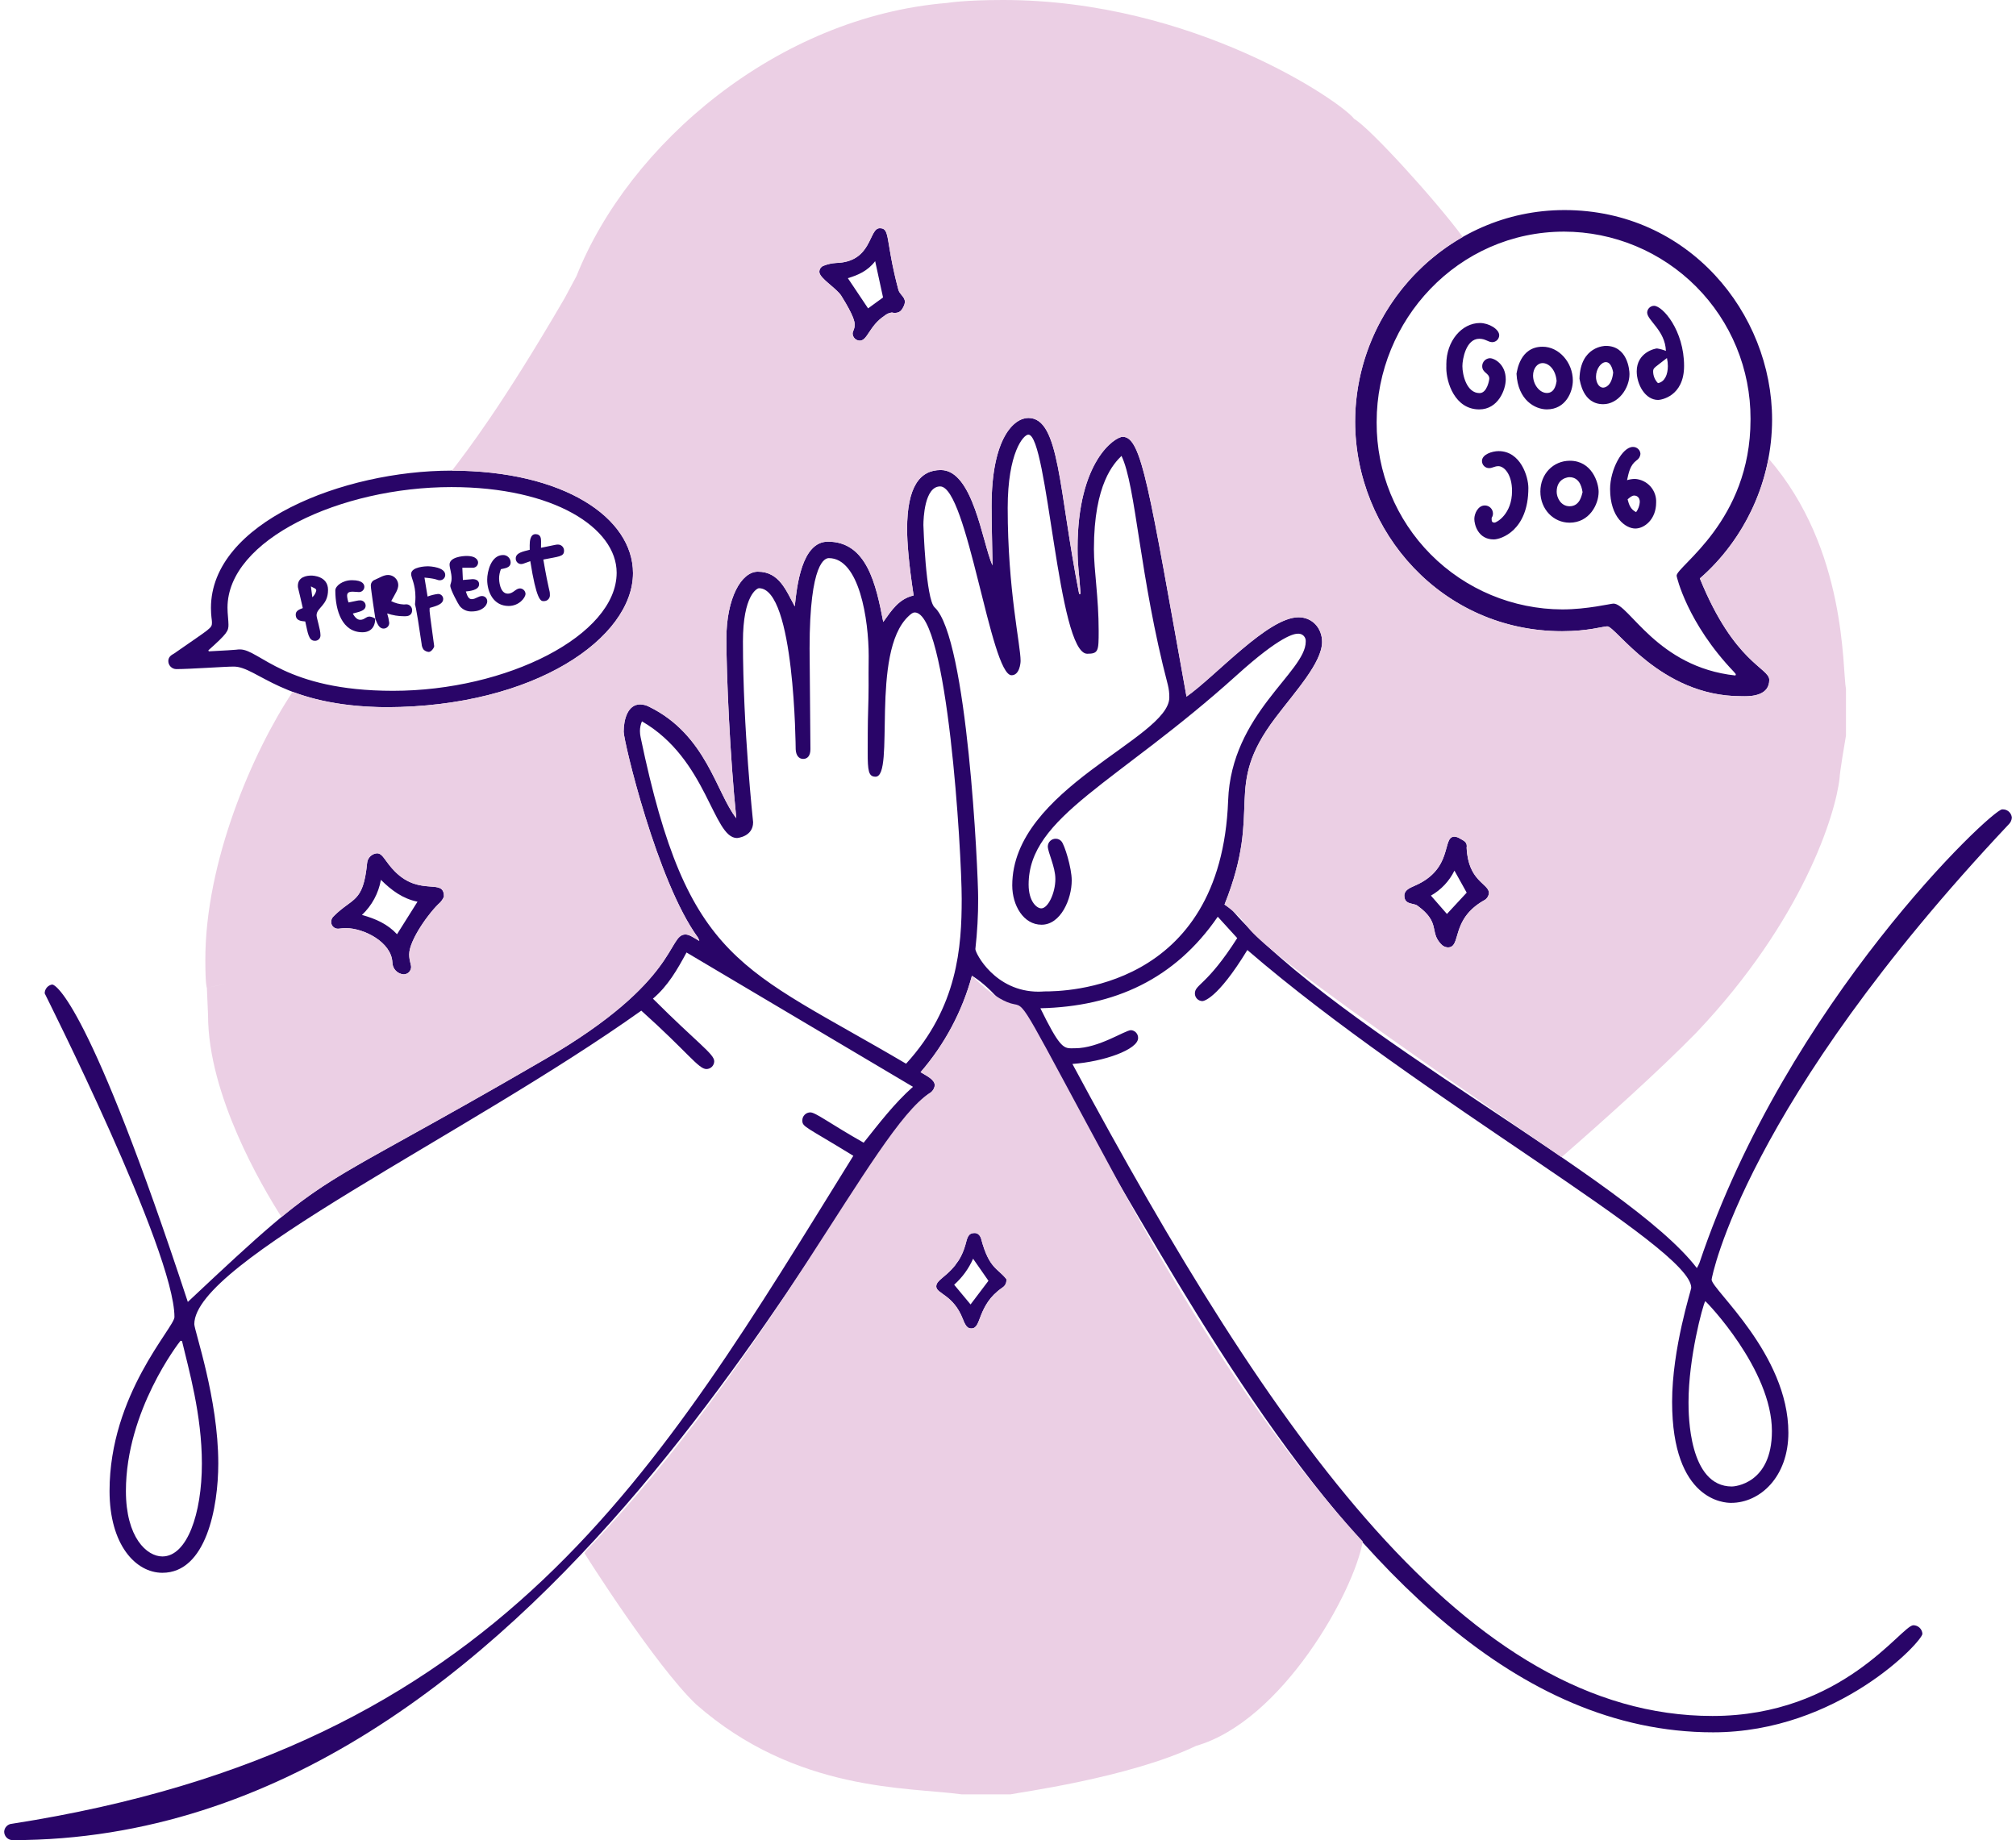 <svg width="241" height="220" viewBox="0 0 241 220" fill="none" xmlns="http://www.w3.org/2000/svg">
<g clip-path="url(#clip0_558_17924)">
<path d="M240.5 97.743C240.475 97.46 240.339 97.199 240.122 97.016C239.904 96.834 239.623 96.744 239.34 96.768C238.099 96.768 213.628 119.816 203.153 151.002C203.063 151.209 202.962 151.41 202.849 151.606C194.597 140.819 160.162 123.623 147.348 108.874C147.052 108.598 146.728 108.354 146.382 108.146C151.085 96.403 146.042 94.317 152.467 85.819C154.897 82.603 158.045 79.208 158.045 76.739C158.045 75.105 156.89 73.799 155.227 73.799C151.565 73.799 145.335 80.838 141.839 83.286C137.345 58.285 136.484 52.222 134.207 52.222C133.326 52.222 128.814 55.072 128.814 65.542C128.814 67.75 128.985 68.226 129.174 70.997L129.007 71.017C126.533 58.501 126.695 49.969 122.931 49.969C121.244 49.969 118.535 52.312 118.535 60.52C118.535 62.981 118.642 66.208 118.642 67.218V67.597C117.433 64.883 116.333 56.195 112.466 56.195C109.967 56.195 108.438 58.18 108.438 63.256C108.438 64.827 108.62 67.247 109.216 71.192C107.443 71.597 106.586 72.966 105.587 74.36C104.722 69.858 103.617 64.758 98.97 64.758C95.826 64.758 95.259 70.093 95.008 72.496C93.995 70.664 93.181 68.348 90.597 68.348C88.602 68.348 86.835 71.557 86.835 76.342C86.835 80.686 87.254 90.365 88.02 97.82C85.634 94.841 84.458 87.848 77.588 84.49C77.261 84.319 76.898 84.225 76.529 84.216C75.045 84.216 74.555 86.009 74.555 87.484C74.555 88.605 78.54 105.396 83.432 112.088C83.5 112.218 83.556 112.355 83.598 112.496C82.827 112.042 82.392 111.724 81.934 111.724C79.803 111.724 81.231 117.279 65.198 126.608C35.806 143.711 40.277 138.897 22.453 155.656C10.707 119.91 6.642 117.706 6.236 117.706C5.987 117.748 5.76 117.877 5.596 118.07C5.433 118.263 5.342 118.508 5.342 118.761C5.342 118.792 20.855 149.527 20.855 157.461C20.855 158.717 13.096 166.693 13.096 178.257C13.096 184.686 16.216 188.038 19.415 188.038C24.638 188.038 26.094 180.229 26.094 174.959C26.094 167.198 23.228 159.083 23.228 158.311C23.228 150.871 55.724 135.745 76.662 120.83C82.192 125.786 83.5 127.812 84.445 127.812C84.692 127.812 84.93 127.714 85.105 127.539C85.28 127.365 85.38 127.128 85.381 126.881C85.381 126.005 83.389 124.731 78.053 119.397C79.858 117.866 80.969 115.915 82.07 113.876L109.138 129.935C106.871 131.955 105.095 134.303 103.245 136.618C99.217 134.336 97.502 132.993 96.867 132.993C96.614 132.994 96.372 133.095 96.194 133.274C96.015 133.452 95.914 133.694 95.913 133.947C95.913 134.75 96.262 134.65 102.011 138.184C78.566 175.968 60.118 208.893 1.435 218.043C1.188 218.058 0.956 218.164 0.784 218.34C0.611 218.516 0.51 218.75 0.5 218.996C0.501 219.129 0.528 219.26 0.579 219.382C0.631 219.504 0.706 219.615 0.8 219.708C0.895 219.802 1.007 219.875 1.13 219.925C1.253 219.975 1.384 220.001 1.517 220H1.52C65.446 220 101.03 137.673 111.083 130.728C111.263 130.633 111.417 130.495 111.532 130.326C111.647 130.158 111.72 129.964 111.743 129.762C111.743 129.089 110.88 128.697 110.049 128.186C112.939 124.853 115.037 120.911 116.189 116.654C131.345 125.859 157.311 207.111 204.79 207.111C219.706 207.111 229.812 196.226 229.812 195.332C229.796 195.056 229.675 194.798 229.475 194.608C229.275 194.418 229.01 194.311 228.734 194.308C227.314 194.308 220.296 205.156 204.712 205.156C175.448 205.156 152.186 171.862 128.201 127.203C131.932 126.937 136.054 125.484 136.054 124.1C136.06 123.865 135.975 123.636 135.817 123.462C135.659 123.287 135.439 123.18 135.204 123.164C134.494 123.164 131.346 125.326 128.515 125.326C128.349 125.326 128.196 125.332 128.054 125.332C127.103 125.332 126.574 125.04 124.372 120.545C133.223 120.343 140.438 117.077 145.575 109.602L147.903 112.156C144.274 117.851 142.842 117.665 142.842 118.782C142.843 119.02 142.936 119.247 143.103 119.417C143.27 119.586 143.496 119.683 143.734 119.688C143.822 119.688 145.461 119.571 149.112 113.581C169.801 131.437 202.178 149.105 202.178 153.965C202.178 154.21 199.89 161.209 199.89 167.603C199.89 179.526 206.266 179.677 206.914 179.677H206.953C210.406 179.677 213.789 176.568 213.789 171.288C213.789 161.889 204.612 154.163 204.612 152.983C204.612 152.747 208.525 132.129 240.133 98.553C240.354 98.34 240.486 98.05 240.5 97.743ZM24.134 174.98C24.134 181.004 22.353 186.084 19.41 186.084C17.561 186.084 15.052 183.834 15.052 178.259C15.052 168.685 21.366 160.545 21.577 160.298L21.758 160.332C22.554 163.697 24.134 169.13 24.134 174.98ZM108.316 127.174C88.657 115.578 82.229 115.287 76.582 88.144C76.529 87.901 76.502 87.654 76.501 87.406C76.501 87.006 76.582 86.61 76.74 86.242C84.545 90.754 85.229 100.191 88.104 100.191C88.165 100.191 90.03 100.024 90.03 98.303C90.03 98.246 88.814 87.13 88.814 76.698C88.814 71.151 90.507 70.325 90.732 70.325C95.006 70.325 95.112 89.376 95.12 89.578C95.15 90.31 95.497 90.734 96.015 90.734C96.543 90.734 96.881 90.341 96.881 89.566C96.881 88.871 96.781 78.535 96.781 77.528C96.781 67.075 98.672 66.728 99.086 66.728C102.723 66.728 103.846 74.072 103.846 78.436C103.846 79.312 103.831 79.487 103.831 80.451C103.831 80.968 103.835 81.484 103.835 82.001C103.835 84.033 103.735 85.534 103.735 87.583C103.735 88.505 103.727 89.279 103.727 89.925C103.727 92.154 103.822 92.86 104.663 92.86C107.043 92.86 104.001 78.034 108.585 73.691C108.91 73.383 109.128 73.222 109.341 73.222C113.274 73.222 114.965 101.925 114.965 107.472C114.964 113.187 114.5 120.42 108.316 127.174H108.316ZM124.883 118.531H124.826C124.793 118.531 124.548 118.561 124.153 118.561C118.958 118.561 116.599 113.974 116.599 113.465C116.827 111.455 116.939 109.432 116.932 107.409C116.932 104.188 115.652 76.223 111.728 72.615C110.66 71.633 110.387 62.812 110.387 62.781C110.387 61.987 110.524 58.155 112.39 58.155C115.62 58.155 118.437 80.731 120.926 80.731C121.878 80.731 122.005 79.289 122.005 79.017C122.005 77.072 120.464 70.556 120.464 60.724C120.464 54.097 122.357 51.963 122.933 51.963C125.259 51.963 126.459 78.16 129.971 78.16C131.314 78.16 131.339 77.828 131.339 75.428C131.339 71.417 130.771 68.231 130.771 65.637C130.771 57.788 133.203 55.368 134.067 54.507C135.799 58.063 136.216 68.947 139.609 81.884C139.732 82.376 139.791 82.881 139.784 83.388C139.784 88.292 121.008 94.264 121.008 105.855C121.008 108.237 122.345 110.557 124.512 110.557C126.811 110.557 128.118 107.483 128.118 105.265C128.118 103.735 127.253 100.996 126.894 100.595C126.812 100.497 126.71 100.417 126.594 100.362C126.479 100.308 126.353 100.279 126.225 100.278C126.102 100.274 125.98 100.294 125.866 100.336C125.751 100.379 125.646 100.444 125.556 100.527C125.466 100.61 125.394 100.71 125.343 100.822C125.292 100.933 125.264 101.053 125.259 101.175V101.184C125.259 101.919 126.163 103.615 126.163 105.088C126.163 106.752 125.29 108.602 124.478 108.602C123.937 108.602 122.965 107.775 122.965 105.754C122.965 97.615 133.552 93.629 147.858 80.712C153.12 75.962 154.726 75.762 155.173 75.762C155.299 75.754 155.425 75.774 155.542 75.82C155.659 75.865 155.765 75.936 155.853 76.027C155.94 76.117 156.007 76.226 156.048 76.345C156.089 76.464 156.104 76.59 156.092 76.716C156.092 80.349 147.193 85.343 146.817 95.684C145.989 118.425 127.049 118.531 124.883 118.531ZM211.821 171.095C211.821 177.468 207.262 177.721 207.04 177.721C201.877 177.721 201.852 169.095 201.852 167.674V167.635C201.852 162.351 203.547 156.08 203.85 155.561C203.992 155.614 211.821 163.729 211.821 171.095Z" fill="#290568"/>
<path d="M203.206 69.157C205.913 66.788 208.083 63.87 209.572 60.597C211.061 57.324 211.835 53.772 211.842 50.177C211.842 37.438 201.843 25.115 187.019 25.115C173.035 25.115 161.997 36.809 161.997 50.384C161.997 63.602 172.419 75.466 186.736 75.466C189.832 75.466 191.67 74.885 192.136 74.885C193.182 74.885 198.479 83.236 208.116 83.236C208.213 83.236 208.371 83.242 208.568 83.242C209.555 83.242 211.506 83.092 211.506 81.283C211.505 79.83 207.325 79.3 203.206 69.157ZM207.461 80.761C198.063 79.752 194.751 72.165 192.88 72.165C192.565 72.165 189.726 72.86 186.765 72.86C180.857 72.839 175.2 70.474 171.037 66.285C166.875 62.096 164.548 56.427 164.569 50.524L164.57 50.428C164.57 38.331 174.264 27.693 186.991 27.693C189.924 27.7 192.826 28.285 195.532 29.413C198.238 30.541 200.696 32.19 202.764 34.267C204.832 36.344 206.47 38.807 207.586 41.517C208.701 44.226 209.271 47.128 209.264 50.058L209.263 50.18C209.263 62.316 200.427 67.68 200.427 68.834C200.427 68.94 201.695 74.486 207.277 80.321C207.361 80.408 207.431 80.507 207.508 80.6L207.461 80.761ZM53.952 56.268C41.054 56.268 25.218 62.48 25.218 72.682C25.218 73.633 25.338 74.124 25.338 74.392C25.338 75.142 25.271 75.018 20.81 78.134C20.663 78.236 20.12 78.438 20.12 79.027C20.12 79.28 20.218 79.523 20.395 79.704C20.571 79.885 20.811 79.99 21.064 79.996C22.747 79.996 26.851 79.694 27.936 79.694C30.792 79.694 33.755 84.456 46.198 84.552C64.021 84.502 75.67 76.214 75.67 68.518C75.67 61.906 67.409 56.268 53.952 56.268ZM46.981 82.591C34.068 82.591 31.029 77.643 28.696 77.643C28.154 77.643 29.202 77.659 24.959 77.874L24.907 77.753C27.194 75.716 27.312 75.427 27.312 74.687C27.312 74.179 27.196 73.381 27.196 72.653C27.196 64.507 40.737 58.234 53.961 58.234C66.226 58.234 73.717 63.132 73.717 68.473C73.718 75.947 60.597 82.591 46.981 82.591ZM47.245 104.228C45.995 102.988 45.794 102.02 45.065 102.02C44.762 102.043 44.476 102.174 44.26 102.388C44.044 102.602 43.912 102.886 43.886 103.189C43.414 108.008 42.158 107.257 39.88 109.551C39.791 109.633 39.719 109.732 39.669 109.843C39.618 109.954 39.591 110.073 39.587 110.195C39.579 110.409 39.656 110.618 39.802 110.776C39.948 110.933 40.151 111.027 40.365 111.035C40.38 111.036 40.395 111.036 40.41 111.036C40.629 111.036 40.826 110.967 41.363 110.967C43.492 110.967 46.793 112.635 46.906 115.054C46.908 115.42 47.049 115.771 47.3 116.038C47.55 116.305 47.892 116.467 48.257 116.493C48.491 116.491 48.716 116.398 48.882 116.234C49.049 116.069 49.145 115.846 49.149 115.612C49.149 115.329 48.916 114.829 48.916 114.102C48.916 112.398 51.326 109.038 52.635 107.878C52.814 107.678 52.961 107.451 53.068 107.206V107.144C53.067 104.95 50.239 107.2 47.245 104.228ZM47.462 111.696C46.364 110.502 44.936 109.846 43.267 109.389C44.457 108.27 45.252 106.797 45.535 105.19C46.821 106.469 48.17 107.452 49.91 107.803L47.462 111.696ZM107.393 34.637C105.819 28.739 106.459 27.284 105.174 27.284C103.819 27.284 104.308 31.332 99.939 31.442C99.443 31.472 98.954 31.579 98.49 31.76C98.333 31.81 98.196 31.908 98.098 32.041C98 32.173 97.947 32.333 97.946 32.498C97.946 33.266 99.993 34.446 100.566 35.358C102.102 37.804 102.168 38.516 102.168 38.772V38.833C102.168 39.424 101.925 39.559 101.925 39.901C101.938 40.121 102.033 40.329 102.192 40.482C102.351 40.635 102.562 40.723 102.783 40.728C103.705 40.728 103.91 38.957 105.736 37.751C105.977 37.542 106.274 37.408 106.59 37.367C106.672 37.367 106.754 37.38 106.832 37.405C106.87 37.405 106.907 37.408 106.943 37.408C107.493 37.408 107.756 37.206 108.035 36.603C108.118 36.441 108.165 36.262 108.171 36.08C108.171 35.482 107.549 35.219 107.393 34.637ZM103.775 36.869L101.355 33.256C102.541 32.904 103.737 32.4 104.62 31.223L105.563 35.565L103.775 36.869ZM175.326 101.35C175.339 101.287 175.345 101.223 175.345 101.159C175.345 100.618 174.886 100.476 174.509 100.246C174.314 100.116 174.087 100.042 173.853 100.031C172.349 100.031 173.785 103.905 169.09 105.912C168.498 106.165 167.88 106.444 167.88 107.076C167.88 108.204 168.985 107.941 169.438 108.274C172.251 110.325 170.855 111.365 172.245 112.851C172.348 112.975 172.475 113.076 172.619 113.149C172.763 113.221 172.92 113.263 173.081 113.272C174.754 113.272 173.347 110.006 177.334 107.685C177.515 107.606 177.672 107.479 177.788 107.319C177.904 107.159 177.976 106.971 177.994 106.774C177.994 105.615 175.519 105.43 175.326 101.35ZM172.972 109.27L171.058 107.077C172.274 106.385 173.254 105.344 173.87 104.089L175.334 106.722L172.972 109.27ZM120.305 152.931C119.299 151.631 118.268 151.715 117.32 148.231C117.314 148.205 117.177 147.418 116.506 147.418C114.936 147.418 116.219 149.584 113.248 152.263C112.552 152.891 111.922 153.263 111.922 153.793C111.922 154.699 113.958 154.751 115.103 157.701C115.436 158.554 115.663 158.824 116.118 158.824C117.396 158.824 116.801 156.003 119.783 153.968C119.95 153.876 120.087 153.739 120.18 153.573C120.273 153.407 120.317 153.218 120.307 153.028C120.307 152.996 120.306 152.964 120.305 152.931ZM116.025 155.955L114.064 153.598C115.033 152.736 115.805 151.675 116.328 150.488L118.163 153.127L116.025 155.955Z" fill="#290568"/>
<path d="M172.897 44.007C172.897 43.922 172.899 43.837 172.902 43.751C172.9 43.682 172.899 43.613 172.899 43.544C172.899 40.778 174.742 38.618 176.921 38.618C177.984 38.618 179.222 39.355 179.222 40.085C179.217 40.3 179.129 40.505 178.977 40.658C178.825 40.811 178.62 40.9 178.405 40.907C177.891 40.907 177.589 40.501 176.84 40.501C175.238 40.501 174.82 42.971 174.82 43.773C174.82 44.822 175.326 46.998 176.874 46.998C177.783 46.998 178.037 45.401 178.037 45.269C178.037 44.581 177.188 44.603 177.188 43.767C177.191 43.518 177.292 43.281 177.468 43.105C177.644 42.929 177.882 42.829 178.131 42.825C178.597 42.825 180.003 43.506 180.003 45.36C180.003 46.593 179.092 48.948 176.833 48.948C173.906 48.947 172.897 45.69 172.897 44.007ZM198.084 41.66C198.449 41.716 198.807 41.814 199.149 41.951C199.06 39.498 196.908 38.311 196.908 37.358C196.918 37.147 197.007 36.947 197.159 36.799C197.311 36.651 197.514 36.567 197.726 36.562C198.761 36.562 201.321 39.497 201.321 43.75C201.321 47.419 198.527 47.816 198.218 47.816C196.664 47.816 195.66 45.958 195.66 44.401C195.662 42.127 197.861 41.66 198.084 41.66ZM199.382 43.773C199.381 43.447 199.345 43.123 199.273 42.806C197.839 43.933 197.623 43.965 197.623 44.391C197.621 44.654 197.671 44.913 197.77 45.156C197.869 45.399 198.015 45.62 198.199 45.806C199.018 45.657 199.381 44.766 199.381 43.773H199.382ZM182.707 58.339C182.707 63.442 179.422 64.492 178.564 64.492C176.7 64.492 176.246 62.729 176.246 62.046C176.246 61.396 176.692 60.432 177.496 60.432C177.748 60.429 177.992 60.525 178.175 60.699C178.358 60.873 178.465 61.111 178.474 61.363C178.474 61.783 178.316 61.844 178.316 61.942V62.017C178.316 62.283 178.33 62.482 178.664 62.482C178.897 62.482 180.754 61.479 180.754 58.703C180.754 56.691 179.802 55.734 179.123 55.734C178.65 55.734 178.42 55.967 178.015 55.967C177.903 55.968 177.792 55.946 177.689 55.904C177.586 55.862 177.491 55.8 177.412 55.721C177.333 55.643 177.27 55.549 177.227 55.446C177.183 55.343 177.161 55.233 177.16 55.122V55.116C177.16 54.326 178.377 53.934 179.15 53.934C181.785 53.934 182.707 56.999 182.707 58.339ZM187.633 62.491C185.726 62.491 184.141 60.902 184.141 58.769C184.141 56.671 185.676 55.085 187.67 55.085C190.3 55.085 191.107 57.706 191.107 58.803C191.106 60.334 189.983 62.491 187.633 62.491ZM189.185 58.836C189.137 58.627 188.995 57.048 187.608 57.048C187.521 57.048 186.09 57.143 186.09 58.797C186.09 59.471 186.573 60.527 187.637 60.527C188.911 60.526 189.098 59.107 189.185 58.836ZM194.503 57.407C194.81 57.313 195.13 57.263 195.451 57.258C196.16 57.302 196.822 57.623 197.296 58.151C197.769 58.68 198.016 59.373 197.981 60.082C197.981 62.122 196.549 63.189 195.495 63.189C194.353 63.189 192.476 61.892 192.476 58.466C192.476 56.168 193.921 53.435 195.2 53.435C195.43 53.427 195.655 53.511 195.824 53.667C195.994 53.823 196.095 54.04 196.106 54.27C196.092 54.43 196.041 54.584 195.956 54.721C195.872 54.858 195.757 54.973 195.62 55.057C194.884 55.618 194.715 56.433 194.503 57.407ZM195.369 59.247C195.064 59.247 194.826 59.487 194.57 59.699C194.731 60.306 194.899 60.886 195.588 61.231C195.845 60.877 195.997 60.458 196.028 60.022C196.028 59.374 195.582 59.248 195.369 59.248L195.369 59.247ZM181.289 44.677C181.362 44.388 181.674 41.453 184.408 41.453C186.38 41.453 188.023 43.353 188.023 45.499C188.023 46.81 187.197 48.945 184.914 48.945C183.545 48.945 181.449 47.875 181.289 44.677ZM186.083 45.558C185.971 44.165 185.139 43.411 184.415 43.411C183.723 43.411 183.269 44.117 183.269 44.894C183.269 46.002 184.068 46.984 184.921 46.984C185.924 46.984 186.03 45.794 186.083 45.558ZM188.817 45.277C188.921 41.364 191.894 41.352 191.957 41.352C194.553 41.352 194.794 44.203 194.794 44.724C194.794 46.438 193.445 48.324 191.651 48.324C189.217 48.323 188.899 45.608 188.818 45.277H188.817ZM192.846 44.532C192.829 44.475 192.667 43.293 191.97 43.293C191.42 43.293 190.792 44.074 190.792 45.046C190.792 45.691 191.113 46.343 191.645 46.343C191.879 46.343 192.672 46.169 192.846 44.532ZM50.743 69.056C50.877 69.873 50.989 70.553 51.114 71.32C51.511 71.168 51.926 71.065 52.348 71.012C52.427 71.007 52.505 71.018 52.58 71.044C52.654 71.07 52.723 71.11 52.781 71.162C52.84 71.214 52.888 71.278 52.922 71.349C52.957 71.419 52.977 71.496 52.981 71.575C52.982 71.587 52.982 71.599 52.982 71.611C52.982 72.295 51.962 72.496 51.362 72.681C51.362 72.805 51.354 72.928 51.354 73.051C51.354 73.307 51.904 77.164 51.904 77.244C51.904 77.445 51.555 77.945 51.25 77.945C51.017 77.926 50.798 77.824 50.633 77.659C50.491 77.456 50.41 77.216 50.4 76.969C49.668 71.973 49.615 72.358 49.615 72.289V72.197C49.615 72.109 49.664 71.846 49.664 71.385C49.664 69.849 49.147 69.07 49.147 68.632C49.147 67.754 50.937 67.704 51.116 67.704C51.49 67.704 53.225 67.821 53.225 68.735C53.226 68.903 53.16 69.064 53.043 69.184C52.925 69.304 52.765 69.373 52.597 69.375C52.156 69.376 52.398 69.205 50.743 69.056ZM36.491 74.301C35.975 74.256 35.352 74.208 35.352 73.471C35.352 73.037 35.749 72.867 36.197 72.7C35.632 70.188 35.609 70.296 35.609 70.094V70.035C35.609 68.965 36.674 68.814 37.21 68.814C37.393 68.814 39.215 68.864 39.215 70.528C39.215 72.392 37.843 72.64 37.843 73.564C37.843 73.877 38.309 75.28 38.309 75.904C38.318 75.997 38.307 76.09 38.277 76.178C38.246 76.266 38.197 76.347 38.133 76.413C38.068 76.481 37.99 76.533 37.903 76.567C37.817 76.601 37.724 76.615 37.631 76.61C36.879 76.611 36.804 75.665 36.491 74.301ZM37.338 71.407C37.574 71.194 37.738 70.913 37.808 70.602C37.808 70.357 37.541 70.315 37.168 70.108C37.237 70.636 37.283 70.984 37.338 71.406V71.407ZM64.945 71.867C64.623 71.867 64.119 71.678 63.394 67.093C62.571 67.39 62.484 67.437 62.283 67.437C62.111 67.432 61.949 67.359 61.831 67.234C61.713 67.109 61.65 66.943 61.654 66.772C61.654 66.086 62.511 65.943 63.327 65.731C63.327 65.546 63.32 65.373 63.32 65.206C63.32 64.729 63.382 63.861 64.017 63.861C64.643 63.861 64.68 64.382 64.68 64.697V64.81C64.68 65.013 64.674 65.232 64.674 65.492C66.525 65.119 66.458 65.107 66.686 65.107C66.876 65.101 67.061 65.17 67.2 65.3C67.338 65.43 67.42 65.609 67.426 65.799C67.427 65.821 67.427 65.842 67.425 65.863C67.425 66.553 66.796 66.529 64.952 66.897C65.624 70.832 65.734 70.522 65.734 71.069C65.747 71.169 65.739 71.271 65.71 71.368C65.681 71.465 65.631 71.554 65.564 71.63C65.497 71.706 65.414 71.766 65.322 71.807C65.229 71.848 65.129 71.868 65.028 71.867C65.001 71.866 64.974 71.867 64.945 71.867ZM44.874 73.983C44.848 73.808 44.33 70.424 44.33 70.04C44.322 69.882 44.365 69.726 44.453 69.595C44.542 69.464 44.67 69.365 44.82 69.314C45.372 69.081 45.855 68.742 46.393 68.742C46.711 68.743 47.016 68.868 47.243 69.09C47.471 69.312 47.602 69.614 47.611 69.931C47.611 70.486 47.258 70.962 46.766 71.868C47.238 72.108 47.755 72.246 48.284 72.271C48.362 72.271 48.441 72.252 48.519 72.252C48.705 72.239 48.887 72.301 49.028 72.423C49.168 72.545 49.253 72.718 49.266 72.903C49.267 72.917 49.268 72.931 49.268 72.945C49.268 73.619 48.699 73.677 48.425 73.677C48.37 73.677 48.325 73.675 48.303 73.675C47.616 73.677 46.934 73.563 46.285 73.339C46.403 73.705 46.485 74.081 46.53 74.463C46.532 74.551 46.517 74.639 46.485 74.721C46.453 74.803 46.405 74.878 46.344 74.942C46.283 75.006 46.21 75.057 46.13 75.092C46.049 75.128 45.962 75.147 45.874 75.149H45.854C45.271 75.149 45.099 74.496 44.849 73.955L44.874 73.983ZM55.69 70.716C55.885 71.363 56.062 71.634 56.396 71.634C56.861 71.634 57.168 71.26 57.628 71.26C57.709 71.26 57.79 71.276 57.865 71.307C57.94 71.338 58.008 71.384 58.065 71.441C58.123 71.499 58.168 71.567 58.199 71.642C58.23 71.717 58.246 71.797 58.246 71.878L58.246 71.892C58.246 72.424 57.613 73.103 56.4 73.103C56.124 73.115 55.849 73.063 55.598 72.95C55.346 72.837 55.125 72.666 54.951 72.452C54.781 72.231 53.829 70.483 53.829 70.026C53.829 69.79 53.984 69.677 53.984 69.128C53.984 68.506 53.743 67.902 53.743 67.494C53.743 66.618 55.265 66.469 55.78 66.469C57.132 66.469 57.152 67.176 57.152 67.245V67.25C57.153 67.415 57.089 67.574 56.973 67.692C56.857 67.81 56.699 67.877 56.533 67.879C56.516 67.879 56.498 67.878 56.48 67.877H55.268C55.29 68.372 55.31 68.824 55.335 69.341C56.398 69.244 56.395 69.241 56.486 69.241H56.5C56.647 69.241 57.273 69.262 57.273 69.854C57.271 70.596 56.055 70.667 55.69 70.716Z" fill="#290568"/>
<path d="M44.849 73.956V73.987C44.849 74.996 44.283 75.591 43.328 75.591C40.907 75.591 40.085 73.019 40.085 70.589C40.085 70.052 40.95 69.366 42.075 69.366C43.406 69.366 43.555 69.898 43.555 70.164C43.552 70.332 43.483 70.491 43.362 70.608C43.242 70.724 43.08 70.788 42.912 70.785C42.895 70.785 42.877 70.784 42.86 70.782C42.66 70.782 42.461 70.739 42.163 70.739C41.697 70.739 41.493 70.87 41.493 71.228C41.511 71.502 41.569 71.772 41.664 72.029C42.779 71.803 42.799 71.781 42.999 71.781C43.088 71.771 43.178 71.779 43.263 71.806C43.349 71.833 43.428 71.878 43.495 71.937C43.562 71.996 43.616 72.069 43.653 72.151C43.69 72.232 43.709 72.321 43.71 72.41C43.71 73.056 42.835 73.164 42.175 73.353C42.444 73.852 42.731 74.103 43.076 74.103C43.567 74.103 43.742 73.713 44.174 73.713C44.428 73.739 44.669 73.832 44.873 73.984L44.849 73.956ZM59.879 68.049C59.737 68.409 59.663 68.792 59.662 69.179C59.662 69.319 59.723 70.975 60.705 70.975C61.371 70.975 61.635 70.348 62.17 70.348C62.338 70.355 62.498 70.424 62.619 70.542C62.74 70.66 62.812 70.818 62.823 70.987C62.823 71.465 62.046 72.448 60.807 72.448C58.976 72.448 58.24 70.762 58.24 69.302C58.24 68.355 58.694 66.358 60.141 66.358C60.376 66.353 60.603 66.443 60.772 66.606C60.941 66.769 61.039 66.992 61.044 67.227C61.045 67.927 60.295 67.935 59.879 68.049Z" fill="#290568"/>
<path fill-rule="evenodd" clip-rule="evenodd" d="M211.412 54.811C210.025 62.21 205.602 67.162 203.207 69.156C207.325 79.298 211.505 79.829 211.505 81.282C211.505 83.091 209.553 83.241 208.567 83.241C208.37 83.241 208.211 83.235 208.114 83.235C198.48 83.235 193.183 74.884 192.137 74.884C191.671 74.884 189.834 75.466 186.737 75.466C172.419 75.466 161.997 63.601 161.997 50.383C162.016 45.902 163.215 41.506 165.473 37.635C167.732 33.764 170.971 30.555 174.864 28.331C171.566 23.87 163.765 15.301 161.881 14.211C160.354 12.184 142.684 0 119.923 0C115.229 0 113.305 0.342 113.231 0.35C92.906 2.013 75.174 17.247 68.916 33.007L67.5 35.647C59.987 48.552 55.825 53.919 54.029 56.269C67.441 56.29 75.672 61.919 75.672 68.518C75.672 76.214 64.022 84.502 46.2 84.552C41.067 84.512 37.55 83.679 34.985 82.713C30.125 90.03 24.547 103.111 24.547 114.709C24.547 117.744 24.704 117.976 24.732 118.121C25.531 117.927 26.289 117.754 27.008 117.598C26.044 117.827 25.244 118.012 24.732 118.121C24.732 118.26 24.872 121.282 24.872 121.394C24.872 130.874 31.269 141.783 33.653 145.504C40.513 139.855 44.278 138.784 65.2 126.609C81.233 117.28 79.803 111.726 81.936 111.726C82.393 111.726 82.827 112.043 83.6 112.497C83.558 112.356 83.502 112.22 83.434 112.09C78.54 105.397 74.557 88.608 74.557 87.486C74.557 86.01 75.047 84.217 76.531 84.217C76.9 84.227 77.263 84.321 77.59 84.492C84.459 87.851 85.636 94.843 88.022 97.822C87.256 90.367 86.837 80.688 86.837 76.343C86.837 71.559 88.602 68.35 90.599 68.35C93.183 68.35 93.997 70.665 95.01 72.498C95.262 70.095 95.829 64.76 98.972 64.76C103.619 64.76 104.725 69.859 105.589 74.361C106.588 72.968 107.445 71.599 109.218 71.193C108.622 67.249 108.44 64.829 108.44 63.257C108.44 58.181 109.969 56.197 112.468 56.197C116.335 56.197 117.435 64.885 118.644 67.598V67.22C118.644 66.21 118.537 62.983 118.537 60.522C118.537 52.313 121.246 49.97 122.933 49.97C126.697 49.97 126.535 58.503 129.009 71.019L129.176 70.999C128.987 68.226 128.816 67.75 128.816 65.544C128.816 55.074 133.328 52.224 134.209 52.224C136.485 52.224 137.345 58.286 141.84 83.287C145.336 80.839 151.566 73.801 155.228 73.801C156.892 73.801 158.046 75.107 158.046 76.74C158.046 79.209 154.899 82.604 152.468 85.821C146.043 94.319 151.087 96.404 146.384 108.147C152.78 112.87 139.526 106.052 186.67 138.346C191.464 134.17 198.343 128.018 202.827 123.417C215.494 110.053 219.433 97.38 219.91 93.03C219.926 92.34 220.556 88.614 220.676 87.935V82.388C220.212 79.931 220.815 65.653 211.412 54.811ZM52.634 107.877C52.813 107.678 52.959 107.451 53.066 107.205C53.067 107.184 53.067 107.163 53.066 107.143C53.066 106.108 52.438 106.062 51.459 105.99C50.362 105.91 48.827 105.797 47.244 104.227C46.733 103.72 46.398 103.259 46.13 102.891C45.742 102.357 45.495 102.019 45.064 102.019C44.761 102.042 44.475 102.173 44.26 102.387C44.044 102.601 43.911 102.885 43.885 103.188C43.541 106.696 42.782 107.253 41.516 108.181C41.043 108.528 40.499 108.926 39.88 109.55C39.79 109.632 39.718 109.731 39.668 109.842C39.617 109.953 39.59 110.072 39.587 110.194C39.586 110.209 39.586 110.223 39.586 110.238C39.59 110.452 39.678 110.657 39.832 110.807C39.986 110.956 40.194 111.038 40.409 111.035C40.494 111.035 40.576 111.025 40.676 111.012C40.833 110.992 41.034 110.966 41.362 110.966C43.491 110.966 46.792 112.634 46.905 115.053C46.908 115.419 47.048 115.77 47.298 116.037C47.549 116.304 47.891 116.466 48.256 116.492C48.49 116.49 48.715 116.397 48.881 116.233C49.048 116.068 49.144 115.845 49.148 115.611C49.148 115.502 49.114 115.361 49.072 115.188C49.004 114.91 48.915 114.549 48.915 114.101C48.915 112.397 51.325 109.037 52.634 107.877ZM106.944 37.407C107.493 37.407 107.757 37.205 108.035 36.602C108.118 36.44 108.164 36.261 108.171 36.078C108.171 35.748 107.982 35.521 107.786 35.285C107.627 35.094 107.464 34.897 107.394 34.636C106.754 32.238 106.479 30.575 106.293 29.445C106.021 27.795 105.937 27.283 105.174 27.283C104.688 27.283 104.439 27.805 104.118 28.479C103.544 29.682 102.74 31.37 99.94 31.441C99.443 31.471 98.954 31.578 98.491 31.759C98.334 31.808 98.196 31.907 98.099 32.039C98.001 32.172 97.947 32.332 97.946 32.497C97.946 32.937 98.621 33.514 99.304 34.097C99.811 34.531 100.323 34.968 100.567 35.357C102.102 37.803 102.168 38.515 102.168 38.771V38.832C102.168 39.167 102.09 39.356 102.022 39.519C101.971 39.643 101.926 39.752 101.926 39.9C101.938 40.12 102.034 40.328 102.193 40.481C102.352 40.634 102.562 40.722 102.783 40.727C103.233 40.727 103.512 40.307 103.891 39.737C104.29 39.136 104.8 38.368 105.737 37.75C105.977 37.541 106.274 37.407 106.59 37.366C106.673 37.366 106.754 37.379 106.832 37.404C106.87 37.407 106.908 37.407 106.944 37.407ZM172.62 113.144C172.763 113.217 172.921 113.259 173.081 113.268C173.777 113.268 173.94 112.704 174.179 111.879C174.516 110.717 175.003 109.037 177.334 107.68V107.681C177.516 107.602 177.674 107.475 177.79 107.314C177.906 107.153 177.977 106.964 177.995 106.767C177.995 106.359 177.687 106.073 177.281 105.693C176.534 104.996 175.452 103.987 175.327 101.345C175.339 101.282 175.345 101.219 175.345 101.155C175.345 100.705 175.029 100.531 174.705 100.353C174.639 100.317 174.573 100.281 174.51 100.242C174.315 100.112 174.088 100.037 173.854 100.026C173.288 100.026 173.138 100.574 172.921 101.364C172.562 102.676 172.02 104.655 169.091 105.908C168.499 106.162 167.88 106.442 167.88 107.072C167.88 107.848 168.404 107.966 168.878 108.072C169.093 108.12 169.297 108.165 169.439 108.269C171.119 109.495 171.297 110.36 171.465 111.174C171.578 111.723 171.686 112.248 172.246 112.846C172.348 112.97 172.476 113.072 172.62 113.144Z" fill="#EBCFE4"/>
<path fill-rule="evenodd" clip-rule="evenodd" d="M140.019 152.541C139.791 152.156 138.471 149.927 136.763 146.89C136.443 146.319 135.268 144.239 133.498 140.96C122.379 120.459 122.645 120.3 121.255 120.062C119.005 119.676 116.222 116.673 116.19 116.654C115.032 120.908 112.934 124.849 110.051 128.186C110.637 128.547 111.745 129.046 111.745 129.762C111.72 129.964 111.647 130.157 111.532 130.325C111.417 130.493 111.264 130.631 111.084 130.729C104.477 134.953 92.149 162.399 70.047 185.42C69.99 185.516 69.935 185.608 69.878 185.706C69.975 185.889 78.334 199.118 83.213 203.768C95.198 214.295 108.542 213.637 114.956 214.527H120.803C121.378 214.364 135.011 212.567 142.968 208.736C153.311 205.771 161.858 190.297 162.909 184.295C152.29 172.767 144.012 159.301 140.019 152.541ZM116.118 158.822C117.42 158.822 116.568 156.404 119.886 153.892C120.025 153.797 120.137 153.666 120.211 153.515C120.285 153.363 120.318 153.194 120.308 153.025C120.308 152.978 120.305 152.939 120.305 152.93C119.299 151.629 118.268 151.714 117.321 148.23C117.314 148.204 117.178 147.417 116.506 147.417C116.087 147.417 115.784 147.536 115.562 148.268C115.372 149.122 115.048 149.939 114.601 150.691C114.406 150.836 114.262 151.038 114.189 151.27C113.063 152.686 111.923 153.066 111.923 153.791C111.923 154.689 113.966 154.767 115.104 157.698C115.436 158.552 115.663 158.822 116.118 158.822Z" fill="#EBCFE4"/>
</g>
<defs>
<clipPath id="clip0_558_17924">
<rect width="240" height="220" fill="white" transform="translate(0.5)"/>
</clipPath>
</defs>
</svg>
